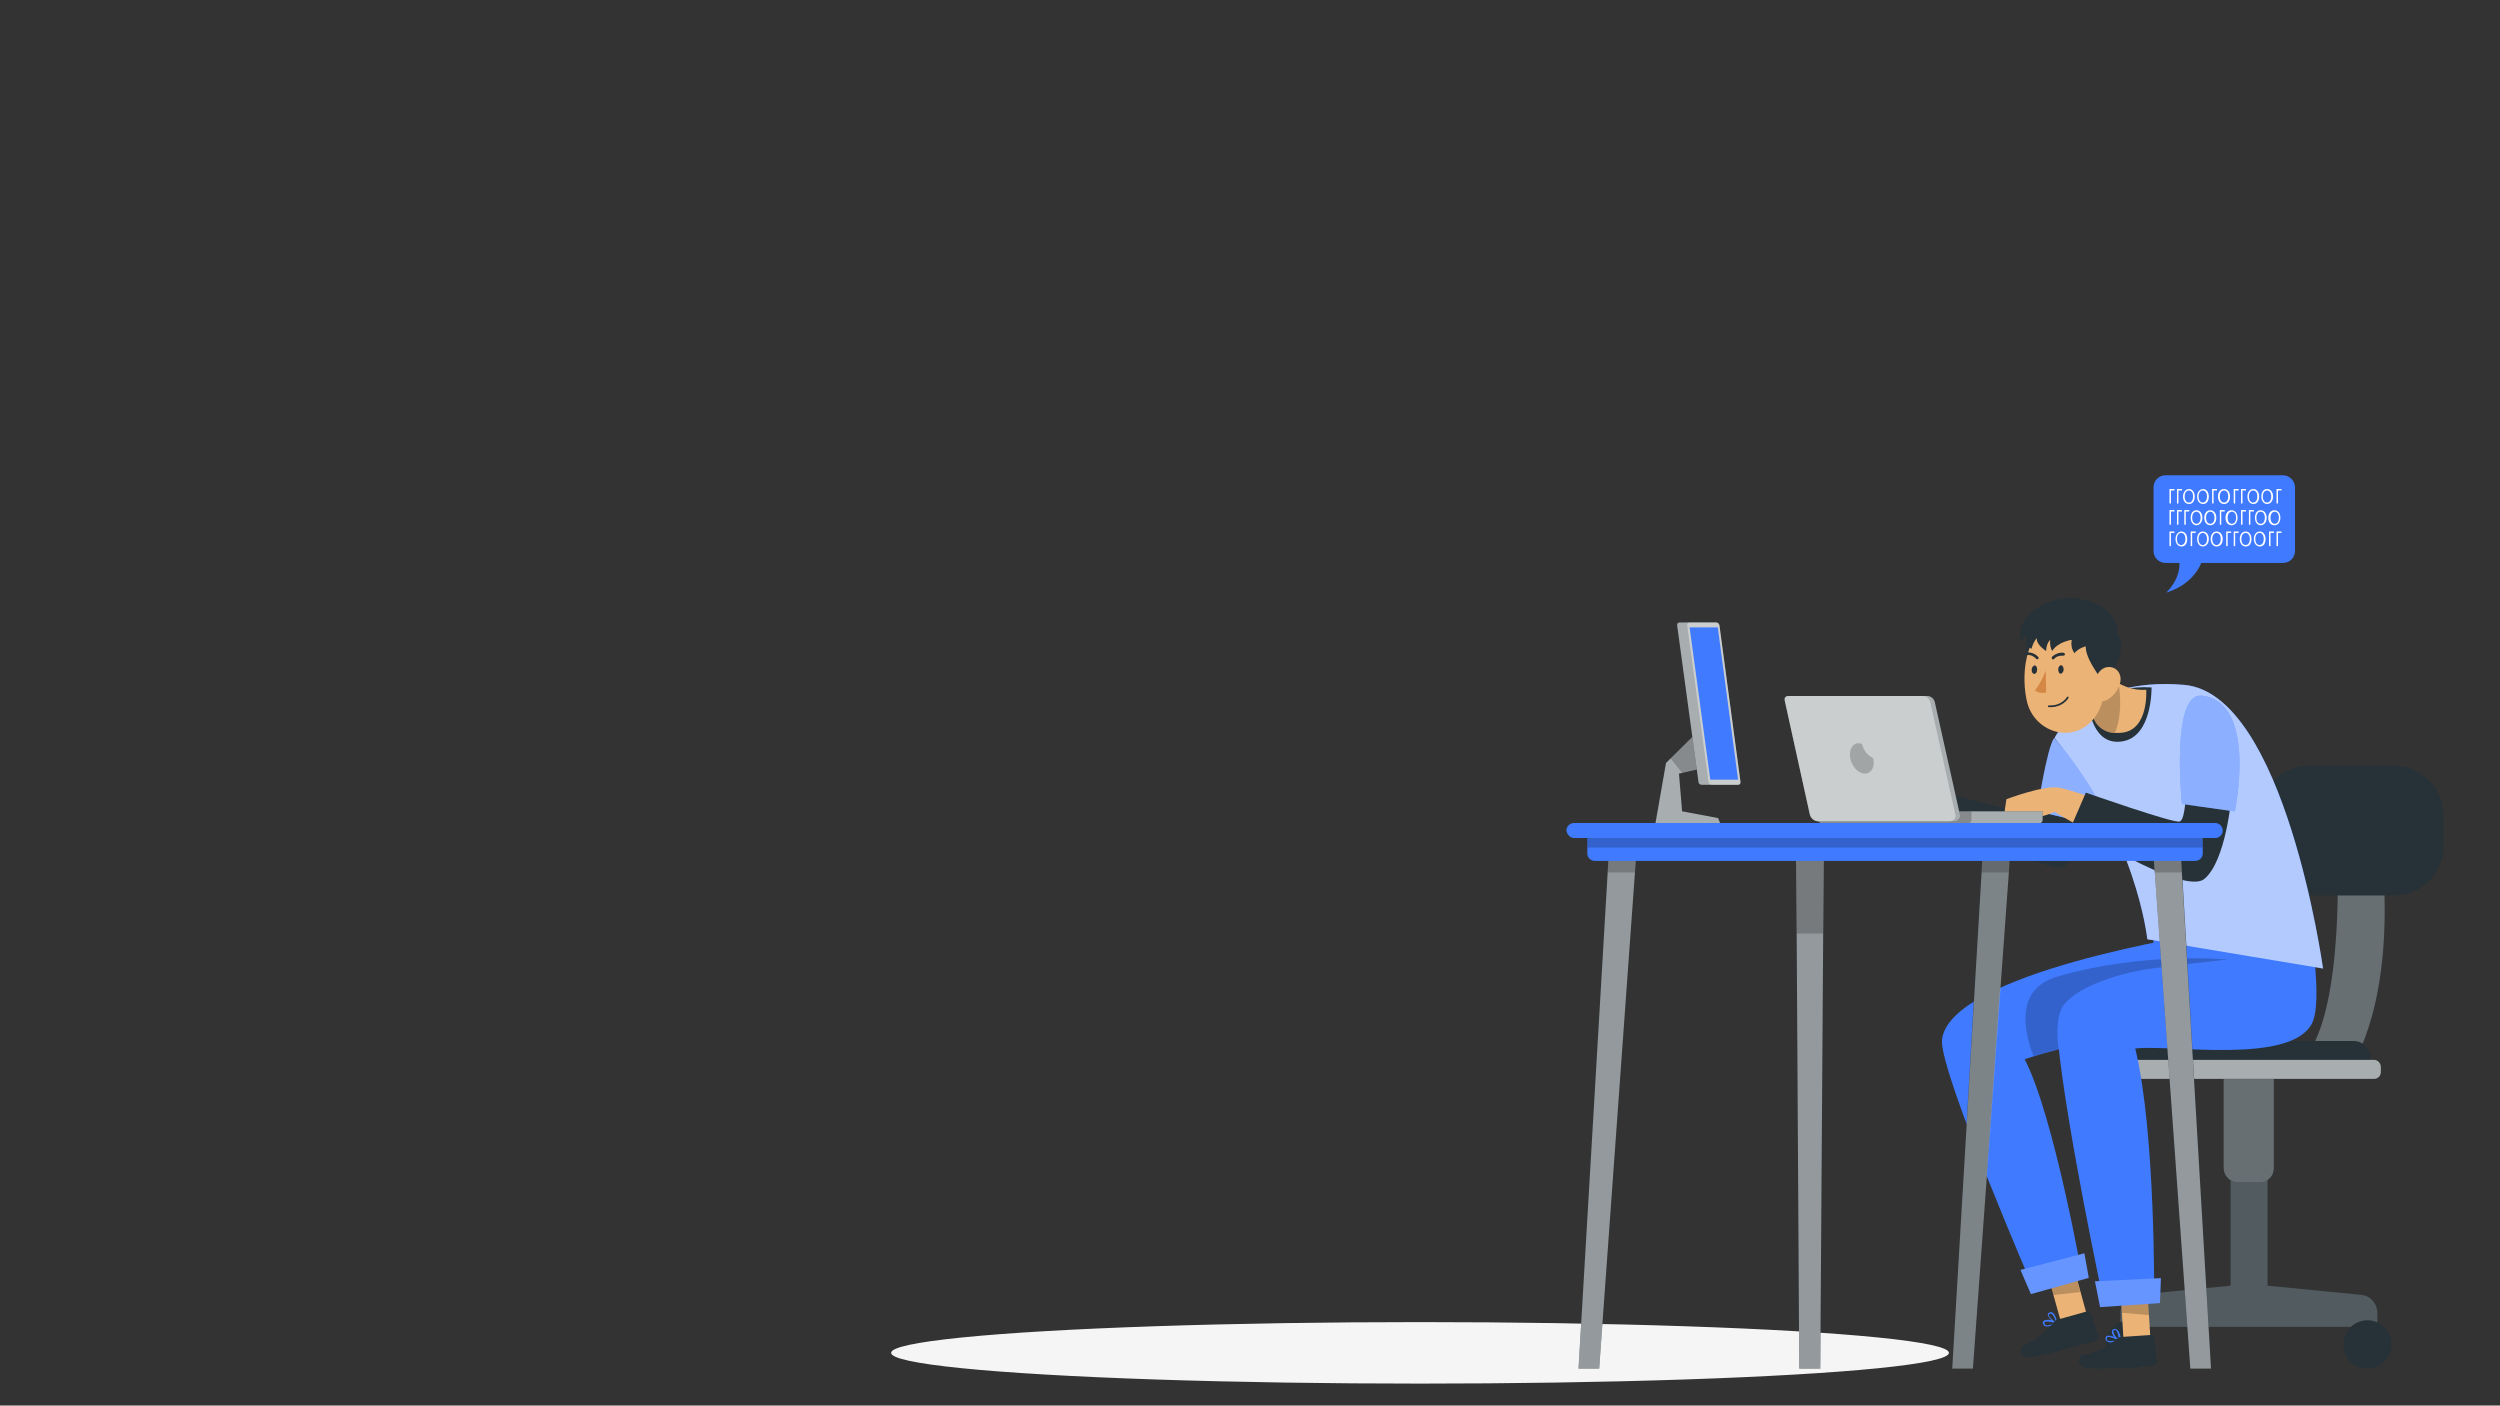 <?xml version="1.0" encoding="utf-8"?>
<!-- Generator: Adobe Illustrator 23.0.1, SVG Export Plug-In . SVG Version: 6.00 Build 0)  -->
<svg version="1.1" id="Layer_1" xmlns="http://www.w3.org/2000/svg" xmlns:xlink="http://www.w3.org/1999/xlink" x="0px" y="0px"
	 viewBox="0 0 1366 768" style="enable-background:new 0 0 1366 768;" xml:space="preserve">
<rect x="0" y="0" width="1366" height="768" fill="#333333" stroke="none"/>
<style type="text/css">
	.st0{fill:#F5F5F5;}
	.st1{fill:#407BFF;}
	.st2{fill:#FFFFFF;}
	.st3{fill:#263238;}
	.st4{opacity:0.2;fill:#FFFFFF;enable-background:new    ;}
	.st5{opacity:0.3;fill:#FFFFFF;enable-background:new    ;}
	.st6{opacity:0.6;fill:#FFFFFF;enable-background:new    ;}
	.st7{fill:#EBB376;}
	.st8{opacity:0.2;enable-background:new    ;}
	.st9{opacity:0.4;fill:#FFFFFF;enable-background:new    ;}
	.st10{fill:#D58745;}
	.st11{fill:none;stroke:#263238;stroke-width:0.977;stroke-linecap:round;stroke-linejoin:round;}
	.st12{opacity:0.5;fill:#FFFFFF;enable-background:new    ;}
</style>
<g id="freepik--Shadow--inject-2">
	<ellipse id="freepik--path--inject-2" class="st0" cx="775.9" cy="739.2" rx="289" ry="16.8"/>
</g>
<g id="freepik--speech-bubble--inject-2">
	<path class="st1" d="M1247.4,259.7h-64.1c-3.7,0-6.6,2.9-6.6,6.6V301c0,3.7,2.9,6.6,6.6,6.6h64.1c3.7,0,6.6-2.9,6.6-6.6v-34.7
		C1254,262.8,1251.1,259.7,1247.4,259.7z"/>
	<path class="st1" d="M1203.6,305.2c0,0-2.9,13.4-20,18.6c0,0,8.9-7.9,7-18.6H1203.6z"/>
	<path class="st2" d="M1243.9,267.2v7.9h0.8V268h1.9v-0.8H1243.9z"/>
	<path class="st2" d="M1242,271.3c0-2.5-1.4-4.1-3.3-4.1s-3.1,1.6-3.1,4.1s1.4,4.1,3.1,4.1C1240.6,275.4,1242,273.8,1242,271.3z
		 M1236.4,271.3c0-2.1,1-3.3,2.3-3.3s2.3,1.2,2.3,3.3c0,2.1-1,3.3-2.3,3.3S1236.4,273.4,1236.4,271.3z"/>
	<path class="st2" d="M1234.4,271.3c0-2.5-1.4-4.1-3.1-4.1c-1.9,0-3.3,1.6-3.3,4.1s1.4,4.1,3.3,4.1S1234.4,273.8,1234.4,271.3z
		 M1228.8,271.3c0-2.1,1-3.3,2.3-3.3c1.4,0,2.3,1.2,2.3,3.3c0,2.1-1,3.3-2.3,3.3C1229.8,274.6,1228.8,273.4,1228.8,271.3z"/>
	<path class="st2" d="M1224.5,267.2v7.9h0.8V268h1.9v-0.8H1224.5z"/>
	<path class="st2" d="M1220.5,267.2v7.9h0.8V268h1.9v-0.8H1220.5z"/>
	<path class="st2" d="M1218.5,271.3c0-2.5-1.4-4.1-3.3-4.1s-3.3,1.6-3.3,4.1s1.4,4.1,3.3,4.1
		C1217.2,275.4,1218.5,273.8,1218.5,271.3z M1212.9,271.3c0-2.1,1-3.3,2.3-3.3c1.4,0,2.3,1.2,2.3,3.3c0,2.1-1,3.3-2.3,3.3
		C1213.9,274.6,1212.9,273.4,1212.9,271.3z"/>
	<path class="st2" d="M1208.7,267.2v7.9h0.8V268h1.9v-0.8H1208.7z"/>
	<path class="st2" d="M1206.9,271.3c0-2.5-1.4-4.1-3.1-4.1s-3.3,1.6-3.3,4.1s1.4,4.1,3.3,4.1
		C1205.7,275.4,1206.9,273.8,1206.9,271.3z M1201.3,271.3c0-2.1,1-3.3,2.3-3.3s2.3,1.2,2.3,3.3c0,2.1-1,3.3-2.3,3.3
		S1201.3,273.4,1201.3,271.3z"/>
	<path class="st2" d="M1199.2,271.3c0-2.5-1.4-4.1-3.1-4.1s-3.3,1.6-3.3,4.1s1.4,4.1,3.3,4.1S1199.2,273.8,1199.2,271.3z
		 M1193.7,271.3c0-2.1,1-3.3,2.3-3.3c1.4,0,2.3,1.2,2.3,3.3c0,2.1-1,3.3-2.3,3.3C1194.7,274.6,1193.7,273.4,1193.7,271.3z"/>
	<path class="st2" d="M1189.5,267.2v7.9h0.8V268h1.9v-0.8H1189.5z"/>
	<path class="st2" d="M1185.4,267.2v7.9h0.8V268h1.9v-0.8H1185.4z"/>
	<path class="st2" d="M1246,282.9c0-2.5-1.4-4.1-3.3-4.1s-3.3,1.6-3.3,4.1s1.4,4.1,3.3,4.1S1246,285.4,1246,282.9z M1240.6,282.9
		c0-2.1,1-3.3,2.3-3.3s2.3,1.2,2.3,3.3c0,2.1-1,3.3-2.3,3.3S1240.6,285,1240.6,282.9z"/>
	<path class="st2" d="M1238.5,282.9c0-2.5-1.4-4.1-3.3-4.1s-3.1,1.6-3.1,4.1s1.4,4.1,3.1,4.1C1237.1,287,1238.5,285.4,1238.5,282.9z
		 M1232.9,282.9c0-2.1,1-3.3,2.3-3.3c1.4,0,2.3,1.2,2.3,3.3c0,2.1-1,3.3-2.3,3.3C1233.8,286.2,1232.9,285,1232.9,282.9L1232.9,282.9
		z"/>
	<path class="st2" d="M1228.8,278.8v7.9h0.8v-7.2h1.9v-0.8h-2.7V278.8z"/>
	<path class="st2" d="M1224.5,278.8v7.9h0.8v-7.2h1.9v-0.8h-2.7V278.8z"/>
	<path class="st2" d="M1222.6,282.9c0-2.5-1.4-4.1-3.3-4.1s-3.3,1.6-3.3,4.1s1.4,4.1,3.3,4.1S1222.6,285.4,1222.6,282.9z
		 M1217.2,282.9c0-2.1,1-3.3,2.3-3.3c1.4,0,2.3,1.2,2.3,3.3c0,2.1-1,3.3-2.3,3.3C1218.1,286.2,1217.2,285,1217.2,282.9z"/>
	<path class="st2" d="M1212.9,278.8v7.9h0.8v-7.2h1.9v-0.8h-2.7V278.8z"/>
	<path class="st2" d="M1211,282.9c0-2.5-1.4-4.1-3.3-4.1s-3.3,1.6-3.3,4.1s1.4,4.1,3.3,4.1S1211,285.4,1211,282.9z M1205.4,282.9
		c0-2.1,1-3.3,2.3-3.3s2.3,1.2,2.3,3.3c0,2.1-1,3.3-2.3,3.3S1205.4,285,1205.4,282.9z"/>
	<path class="st2" d="M1203.4,282.9c0-2.5-1.4-4.1-3.3-4.1s-3.1,1.6-3.1,4.1s1.4,4.1,3.1,4.1S1203.4,285.4,1203.4,282.9z
		 M1197.8,282.9c0-2.1,1-3.3,2.3-3.3s2.3,1.2,2.3,3.3c0,2.1-1,3.3-2.3,3.3S1197.8,285,1197.8,282.9L1197.8,282.9z"/>
	<path class="st2" d="M1193.5,278.8v7.9h0.8v-7.2h1.9v-0.8h-2.7V278.8z"/>
	<path class="st2" d="M1189.5,278.8v7.9h0.8v-7.2h1.9v-0.8h-2.7V278.8z"/>
	<path class="st2" d="M1185.4,278.8v7.9h0.8v-7.2h1.9v-0.8h-2.7V278.8z"/>
	<path class="st2" d="M1243.9,290.5v7.9h0.8v-7.2h1.9v-0.8h-2.7V290.5z"/>
	<path class="st2" d="M1239.8,290.5v7.9h0.8v-7.2h1.9v-0.8h-2.7V290.5z"/>
	<path class="st2" d="M1237.9,294.5c0-2.5-1.4-4.1-3.1-4.1c-1.9,0-3.3,1.6-3.3,4.1s1.4,4.1,3.3,4.1S1237.9,297.1,1237.9,294.5z
		 M1232.3,294.5c0-2.1,1-3.3,2.3-3.3c1.4,0,2.3,1.2,2.3,3.3c0,2.1-1,3.3-2.3,3.3S1232.3,296.7,1232.3,294.5z"/>
	<path class="st2" d="M1230.2,294.5c0-2.5-1.4-4.1-3.1-4.1c-1.9,0-3.3,1.6-3.3,4.1s1.4,4.1,3.3,4.1S1230.2,297.1,1230.2,294.5z
		 M1224.7,294.5c0-2.1,1-3.3,2.3-3.3s2.3,1.2,2.3,3.3c0,2.1-1,3.3-2.3,3.3S1224.7,296.7,1224.7,294.5z"/>
	<path class="st2" d="M1220.5,290.5v7.9h0.8v-7.2h1.9v-0.8h-2.7V290.5z"/>
	<path class="st2" d="M1216.4,290.5v7.9h0.8v-7.2h1.9v-0.8h-2.7V290.5z"/>
	<path class="st2" d="M1214.5,294.5c0-2.5-1.4-4.1-3.3-4.1s-3.3,1.6-3.3,4.1s1.4,4.1,3.3,4.1S1214.5,297.1,1214.5,294.5z
		 M1208.8,294.5c0-2.1,1-3.3,2.3-3.3c1.4,0,2.3,1.2,2.3,3.3c0,2.1-1,3.3-2.3,3.3S1208.8,296.7,1208.8,294.5z"/>
	<path class="st2" d="M1206.9,294.5c0-2.5-1.4-4.1-3.3-4.1s-3.1,1.6-3.1,4.1s1.4,4.1,3.1,4.1S1206.9,297.1,1206.9,294.5z
		 M1201.3,294.5c0-2.1,1-3.3,2.3-3.3s2.3,1.2,2.3,3.3c0,2.1-1,3.3-2.3,3.3S1201.3,296.7,1201.3,294.5z"/>
	<path class="st2" d="M1197,290.5v7.9h0.8v-7.2h1.9v-0.8h-2.7V290.5z"/>
	<path class="st2" d="M1195.1,294.5c0-2.5-1.4-4.1-3.1-4.1s-3.3,1.6-3.3,4.1s1.4,4.1,3.3,4.1S1195.1,297.1,1195.1,294.5z
		 M1189.5,294.5c0-2.1,1-3.3,2.3-3.3c1.4,0,2.3,1.2,2.3,3.3c0,2.1-1,3.3-2.3,3.3C1190.4,297.8,1189.5,296.7,1189.5,294.5z"/>
	<path class="st2" d="M1185.4,290.5v7.9h0.8v-7.2h1.9v-0.8h-2.7V290.5z"/>
</g>
<g id="freepik--Character--inject-2">
	<path class="st3" d="M1290.1,707.5l-51.1-5v-71.7h-20.2v71.7l-51.3,5c-5,0.6-8.9,4.8-8.9,9.9v7.6H1299v-7.6
		C1299,712.2,1295,707.8,1290.1,707.5z"/>
	<path class="st4" d="M1290.1,707.5l-51.1-5v-71.7h-20.2v71.7l-51.3,5c-5,0.6-8.9,4.8-8.9,9.9v7.6H1299v-7.6
		C1299,712.2,1295,707.8,1290.1,707.5z"/>
	<circle class="st3" cx="1163.8" cy="734.6" r="13.2"/>
	<circle class="st3" cx="1293.6" cy="734.6" r="13.2"/>
	<path class="st3" d="M1222.9,646h11.9c4.3,0,7.6-3.4,7.6-7.6l0,0v-56.2l0,0H1215l0,0v56.2C1215.2,642.7,1218.6,646,1222.9,646
		L1222.9,646z"/>
	<path class="st5" d="M1222.9,646h11.9c4.3,0,7.6-3.4,7.6-7.6l0,0v-56.2l0,0H1215l0,0v56.2C1215.2,642.7,1218.6,646,1222.9,646
		L1222.9,646z"/>
	<path class="st3" d="M1277.2,470c0,0,3.9,95.6-22.8,112.1h30.5c0,0,23.6-32.7,16.9-112.1L1277.2,470L1277.2,470z"/>
	<path class="st5" d="M1277.2,470c0,0,3.9,95.6-22.8,112.1h30.5c0,0,23.6-32.7,16.9-112.1L1277.2,470L1277.2,470z"/>
	<path class="st3" d="M1285.9,568.8h-117.7c-5.2,0-9.3,4.1-9.3,9.3v11.5l0,0h136.3l0,0v-11.5C1295.2,572.8,1291,568.8,1285.9,568.8z
		"/>
	<path class="st3" d="M1297.2,579.1H1157c-2,0-3.7,1.6-3.7,3.7v3c0,2,1.6,3.7,3.7,3.7h140.2c2,0,3.7-1.6,3.7-3.7v-3
		C1300.8,580.9,1299.2,579.1,1297.2,579.1z"/>
	<path class="st6" d="M1297.2,579.1H1157c-2,0-3.7,1.6-3.7,3.7v3c0,2,1.6,3.7,3.7,3.7h140.2c2,0,3.7-1.6,3.7-3.7v-3
		C1300.8,580.9,1299.2,579.1,1297.2,579.1z"/>
	<path class="st3" d="M1261.6,489.3h46.4c15,0,27.1-12.1,27.1-27.1v-16.7c0-15-12.1-27.1-27.1-27.1h-46.2c-15,0-27.1,12.1-27.1,27.1
		v16.7C1234.6,477.2,1246.8,489.3,1261.6,489.3z"/>
	<g id="freepik--group--inject-2">
		<polygon class="st7" points="1175.2,734.4 1160.3,732.4 1158.2,697.1 1172.9,699.1 		"/>
		<polygon class="st8" points="1172.9,699.1 1158.2,697.1 1159.4,717.3 1174.2,718.6 		"/>
		<path class="st1" d="M1174.6,527.5l3.5-22.6l83-5c0,0,8.9,47,2,59.6c-12.1,22.3-77.2,11.1-96.4,13.4
			c11.3,46.6,10.3,137.8,10.3,137.8l-27.3,2c0,0-21-98.2-25.3-144.8C1121.7,536.4,1147.9,537.2,1174.6,527.5z"/>
		<polygon class="st1" points="1180.2,712 1147.5,714.2 1144.7,700.1 1180.7,698.4 		"/>
		<polygon class="st7" points="1141,721.2 1126.1,722.3 1116.6,688.3 1131.7,687.2 		"/>
		<path class="st1" d="M1124.1,722.9L1124.1,722.9L1124.1,722.9c-1.3,0.8-2.6,1.3-3.9,1.6c-1,0.4-2,0.4-3,0c-0.6-0.4-1-1.1-1-1.8
			c0-0.4,0.2-1,0.6-1.1c1.3-0.6,2.8-0.6,4.3-0.2c-1.1-0.8-1.8-1.8-2.2-3c0-0.6,0.4-1.1,1-1.3c0.6-0.2,1.1-0.2,1.5,0
			c1.8,1,2.6,5.2,2.6,5.4l0,0h0.2C1124.1,722.7,1124.1,722.9,1124.1,722.9z M1122.9,722.1l0.4,0.2c-0.4-1.3-1.1-3.7-2.2-4.3
			c-0.2-0.2-0.6-0.2-0.8-0.2h-0.2c-0.6,0.2-0.6,0.6-0.6,0.8C1119.6,719.7,1121.5,721.4,1122.9,722.1z M1122.9,722.9
			c-2-0.6-4.6-1.1-5.6-0.6c-0.2,0.2-0.2,0.4-0.2,0.6c0,0.4,0.2,1,0.6,1.1C1118.5,724.5,1120.4,724.1,1122.9,722.9L1122.9,722.9z"/>
		<polygon class="st8" points="1131.7,687.2 1116.6,688.3 1122,707.6 1136.6,706 		"/>
		<path class="st1" d="M1111.6,705.4l26.2-7.6c0,0-15.6-88.4-31.5-119c1.1-0.4,2.8-1,4.6-1.5c3.5-1.1,8.1-2.4,13.7-3.9
			c38-10.5,115.3-30.5,115.3-30.5l-35.3-32.9c0,0-140.6,21.4-143.5,58.5C1060,586.2,1111.6,705.4,1111.6,705.4z"/>
		<polygon class="st1" points="1141.3,698.2 1109.7,707.1 1104,693.9 1138.9,684.8 		"/>
		<path class="st8" d="M1111.1,577.1c3.5-1.1,8.1-2.4,13.7-3.9c-1.1-8.9-1.1-19.4,3.2-24.5c8.5-10.4,30.7-16.7,43.2-18.8
			c10.5-1.8,45.9-5.6,45.9-5.6s-45.9-4.5-92.9,9.3C1101,540.3,1105.7,563.1,1111.1,577.1z"/>
		<polygon class="st4" points="1180.2,712 1147.5,714.2 1144.7,700.1 1180.7,698.4 		"/>
		<polygon class="st4" points="1141.3,698.2 1109.7,707.1 1104,693.9 1138.9,684.8 		"/>
		<path class="st3" d="M1124.7,720.9l16.2-4.5c0.6-0.2,1.1,0.2,1.3,0.8l0,0l4.3,12.6c0.4,1.5-0.4,2.8-1.8,3.2l0,0
			c-5.6,1.5-8.3,1.8-15.6,3.9c-6.3,2-12.6,3.5-19.2,4.6c-6.3,0.8-6.7-5.4-4.3-6.3c6.1-2,13.4-8.3,16.5-12.6
			C1122.9,721.5,1123.7,721.1,1124.7,720.9z"/>
		<path class="st1" d="M1158.8,732.4h-0.4l-0.4,0.2l0,0h-0.2c-1.3,0.4-2.6,0.6-3.9,0.8c-1,0.2-2,0-2.8-0.6c-0.6-0.6-0.8-1.1-0.6-1.8
			c0-0.4,0.4-1,0.8-1.1c1.5-0.2,3,0,4.1,0.8c-1-1-1.5-2-1.5-3.4c0.2-0.6,0.6-1.1,1.3-1.1c0.6-0.2,1.1,0,1.6,0.4
			C1158.6,727.9,1159,732,1158.8,732.4L1158.8,732.4L1158.8,732.4z M1157.2,731.4l0.4,0.2c0-1.6-0.4-3.2-1.3-4.6
			c-0.2-0.2-0.6-0.4-0.8-0.2h-0.2c-0.6,0-0.6,0.4-0.6,0.6C1155,729,1155.8,730.5,1157.2,731.4z M1157,732.2c-1.8-1-4.3-2-5.4-1.6
			c-0.2,0-0.4,0.4-0.4,0.6c-0.2,0.4,0,1,0.4,1.3C1152.5,732.9,1154.4,732.9,1157,732.2L1157,732.2z"/>
		<path class="st3" d="M1159.2,730.5l16.7-1.1c0.6,0,1.1,0.4,1.1,1l0,0l1.6,13.2c0.2,1.5-1,2.8-2.4,2.8c-5.7,0.2-8.5,0-16,0.6
			c-6.5,0.8-13,1-19.6,0.6c-6.3-0.6-5.4-6.7-2.8-7.1c6.3-0.8,14.9-5.4,18.8-8.9C1157.3,730.8,1158.2,730.5,1159.2,730.5z"/>
		<path class="st3" d="M1140.6,443.3c0,0-4.6,25.4-13.2,30.3c-8.5,4.8-66.7-29.9-66.7-29.9l4.8-9.9c0,0,48.9,13.2,49.2,13.2
			c0.4,0,1.8-11.1,1.8-11.1L1140.6,443.3z"/>
		<path class="st1" d="M1122.4,403.3c-3.9,4.8-9.3,40-9.3,40l28.6,6.7l6.1-17.8L1122.4,403.3z"/>
		<path class="st9" d="M1122.4,403.3c-3.9,4.8-9.3,40-9.3,40l28.6,6.7l6.1-17.8L1122.4,403.3z"/>
		<path class="st1" d="M1269.3,529.2l-96-16c0,0-5.9-57-50.7-109.9c0,0,15.6-33.8,70.7-29.1C1248.5,378.8,1269.3,529.2,1269.3,529.2
			z"/>
		<path class="st6" d="M1269.3,529.2l-96-16c0,0-5.9-57-50.7-109.9c0,0,15.6-33.8,70.7-29.1C1248.5,378.8,1269.3,529.2,1269.3,529.2
			z"/>
		<path class="st7" d="M1194.4,422.7c0,0,1,26.4-2,27.9s-58.5-18.8-67.2-20.2c-8.7-1.5-28.9,6.3-28.9,6.3l-1.8,12.1
			c0,0,18-0.4,28.1-5.2c0,0,64.8,38.8,78.8,36.6c13.9-2.2,19-54.6,19-54.6L1194.4,422.7z"/>
		<path class="st3" d="M1194.4,432.2c0,0-0.2,15.6-3.4,16.7c-3.2,1.1-51.3-15.8-51.3-15.8l-7.6,17.6c0,0,60.8,39.2,72.4,29.5
			c11.7-9.7,14.7-44.2,14.7-44.2L1194.4,432.2z"/>
		<path class="st1" d="M1203.1,380.1c-17.2-1.8-10.9,59.2-10.9,59.2l28.9,4.1C1221.2,443.5,1233.6,383.3,1203.1,380.1z"/>
		<path class="st9" d="M1203.1,380.1c-17.2-1.8-10.9,59.2-10.9,59.2l28.9,4.1C1221.2,443.5,1233.6,383.3,1203.1,380.1z"/>
		<path class="st3" d="M1175.6,375.6c0,0,0.6,26.9-16,29.5c-16.5,2.6-18.2-19.2-18.2-19.2S1152.8,374.2,1175.6,375.6z"/>
		<path class="st7" d="M1134.4,390.6c2.8-1,5.9-1,8.9,0c1.3,5.7,6.5,9.9,12.3,9.9c1.5,0,2.8,0,4.3-0.2c14.3-2,12.8-23.4,12.8-23.4
			c-5.2,0.4-10.4-1-15-3.5l0,0c-3.9-2.2-7.3-5.2-9.9-8.7L1134.4,390.6z"/>
		<path class="st8" d="M1134.4,390.6c2.8-1,5.9-1,8.9,0c1.3,5.7,6.5,9.9,12.3,9.9c3.7-9.1,3.2-19.6,2-27.1l0,0
			c-3.9-2.2-7.3-5.2-9.9-8.7L1134.4,390.6z"/>
		<path class="st3" d="M1123.3,348.9c6.3,4.3,3.5,11.7-10.9,23.2c-5.9-7.6-6.9-22.4-2.2-26.2
			C1114.8,342.3,1117.8,345.2,1123.3,348.9z"/>
		<path class="st7" d="M1150.8,361c-0.8,15.6-0.4,24.9-8,33.1c-11.7,12.3-31,5.4-35.1-10.1c-3.5-13.9-1.8-37.2,13.4-43.6
			c10.7-4.6,23.4,0.4,28.1,11.1C1150.4,354.3,1151,357.7,1150.8,361z"/>
		<path class="st3" d="M1127.6,365.7c0,1.3-0.8,2.2-1.5,2.4c-0.8,0.2-1.5-1-1.5-2.2c0-1.2,0.6-2.4,1.5-2.4
			S1127.4,364.3,1127.6,365.7z"/>
		<path class="st3" d="M1113.1,365.8c0,1.3-0.6,2.4-1.5,2.4c-1,0-1.5-1-1.5-2.2c0-1.3,0.8-2.2,1.5-2.4
			C1112.4,363.4,1113.1,364.5,1113.1,365.8z"/>
		<path class="st10" d="M1117.8,366.4c-1.5,3.9-3.4,7.6-5.9,10.9c1.8,1.3,4.1,1.6,6.1,1.1L1117.8,366.4z"/>
		<path class="st3" d="M1106.7,357.5c0.2,0.2,0.4,0.4,0.8,0.4c1.8-0.2,3.7,0.6,5,2c0.2,0.4,0.8,0.4,1.1,0.2c0.4-0.2,0.4-0.8,0.2-1
			l0,0c-1.5-1.8-3.9-2.8-6.3-2.6c-0.4,0-0.8,0.4-0.8,0.8l0,0l0,0C1106.7,357.3,1106.7,357.5,1106.7,357.5z"/>
		<path class="st3" d="M1121.5,360.3c0.2,0,0.6,0,0.8-0.2c1.3-1.5,3.2-2,5-1.8c0.4,0,0.8-0.2,1-0.6c0-0.4-0.2-0.8-0.6-1
			c-2.4-0.4-4.8,0.6-6.5,2.2c-0.2,0.4-0.2,0.8,0,1.1l0,0L1121.5,360.3z"/>
		<path class="st3" d="M1144.3,347.3c-7.3,2.6-6.3,10.4,5,25.3c7.6-5.9,12.1-20,8.5-24.9C1154.3,342.8,1150.6,344.9,1144.3,347.3z"
			/>
		<path class="st7" d="M1158.4,373.2c-1,3.9-3.5,7.1-6.9,9.1c-4.5,2.6-8-1.1-7.8-6.1c0.2-4.5,2.8-11.1,7.8-11.7
			C1156.6,363.9,1159.7,368.6,1158.4,373.2z"/>
		<path class="st11" d="M1129.8,381.1c0,0-2.8,5.2-10.3,4.8"/>
		<path class="st3" d="M1142.6,352.6c0,0-6.1,0.4-9.1,4.3c-1.5-2-2-4.6-1.5-7.3c0,0-7.5,1-10.7,6.1c-1-1.8-1.3-3.9-1.1-6.1
			c-1.5,1.6-2.2,3.9-2.2,6.1c0,0-5.7-3.5-5-7.1c-1.5,1.6-2.4,3.7-3,5.9c0,0-3.7-1.3-3-8c-1.3,1.3-2.2,3-2.6,4.8
			c0,0-4.8-13.7,13.5-21.6c18.4-7.8,39.6,1.5,39.2,16.7C1156.8,361.9,1142.6,352.6,1142.6,352.6z"/>
		<path class="st3" d="M993.6,443.3v4.8c0,1.5,2.6,2.6,3.9,2.6h114.7c1.5,0,3.9-1.1,3.9-2.6v-4.8H993.6z"/>
		<path class="st6" d="M993.6,443.3v4.8c0,1.5,2.6,2.6,3.9,2.6h114.7c1.5,0,3.9-1.1,3.9-2.6v-4.8H993.6z"/>
		<path class="st8" d="M993.6,443.3v4.8c0,1.5,2.6,2.6,3.9,2.6h75.8c1.5,0,3.9-1.1,3.9-2.6v-4.8H993.6z"/>
		<path class="st3" d="M975.2,382.9l13.7,62.2c0.6,2,2.2,3.5,4.5,3.7h74.6c1.8-0.2,3.2-1.6,3-3.5c0-0.2,0-0.4-0.2-0.6l-13.7-61.4
			c-0.6-1.8-2.4-3.2-4.5-3H978C975.9,380.1,974.8,380.9,975.2,382.9z"/>
		<path class="st6" d="M975.2,382.9l13.7,62.2c0.6,2,2.2,3.5,4.5,3.7h74.6c1.8-0.2,3.2-1.6,3-3.5c0-0.2,0-0.4-0.2-0.6l-13.7-61.4
			c-0.6-1.8-2.4-3.2-4.5-3H978C975.9,380.1,974.8,380.9,975.2,382.9z"/>
		<path class="st9" d="M975.2,382.9l13.7,62.2c0.6,2,2.2,3.5,4.5,3.7h72.1c1.8-0.2,3.2-1.6,3-3.5c0-0.2,0-0.4-0.2-0.6l-13.7-61.4
			c-0.6-1.8-2.4-3.2-4.5-3H978C975.9,380.1,974.8,380.9,975.2,382.9z"/>
		<path class="st8" d="M1019,422.7c-3.5,0-7.1-3.7-8-8.3s1.1-8.3,4.6-8.3c0.6,0,1.3,0.2,1.8,0.4c0.8,3.4,2.8,6.1,5.9,7.6
			c0,0.2,0,0.2,0.2,0.4C1024.7,418.9,1022.5,422.7,1019,422.7z"/>
	</g>
	<polygon class="st3" points="927.8,399.6 910.3,416.9 904.4,450.6 940.2,450.6 938.8,447 919.1,443.3 917.4,422.7 930.4,419.7 	"/>
	<polygon class="st6" points="904.4,450.6 940.2,450.6 938.8,447 919.1,443.3 917.4,422.7 919.1,422.3 930.4,419.7 927.8,399.6 
		910.3,416.9 	"/>
	<polygon class="st8" points="912.8,414.4 919.1,422.3 930.4,419.7 927.8,399.6 	"/>
	<path class="st3" d="M929.7,428.8h20c0.8,0,1.3-0.6,1.3-1.3v-0.2l-11.5-85.6c-0.2-1-1-1.6-1.8-1.6h-20c-0.8,0-1.3,0.6-1.3,1.3
		c0,0.2,0,0.2,0,0.4l11.7,85.8C928.1,428,928.9,428.8,929.7,428.8z"/>
	<path class="st6" d="M929.7,428.8h20c0.8,0,1.3-0.6,1.3-1.3v-0.2l-11.5-85.6c-0.2-1-1-1.6-1.8-1.6h-20c-0.8,0-1.3,0.6-1.3,1.3
		c0,0.2,0,0.2,0,0.4l11.7,85.8C928.1,428,928.9,428.8,929.7,428.8z"/>
	<path class="st9" d="M935.2,428.8h14.5c0.8,0,1.3-0.6,1.3-1.3v-0.2l-11.5-85.6c-0.2-1-1-1.6-1.8-1.6h-14.5c-0.8,0-1.3,0.6-1.3,1.3
		c0,0.2,0,0.2,0,0.4l11.7,85.8C933.8,428,934.5,428.8,935.2,428.8z"/>
	<polygon class="st1" points="934.5,426 949.7,426 938.6,342.8 923.2,342.8 	"/>
	<polygon class="st3" points="1066.7,747.8 1078,747.8 1098.4,463.1 1083.4,463.1 	"/>
	<polygon class="st9" points="1066.7,747.8 1078,747.8 1097.6,477.2 1098.4,463.7 1083.4,463.7 1082.7,477.2 	"/>
	<polygon class="st8" points="1082.7,476.7 1097.6,476.7 1098.4,463.7 1083.4,463.7 	"/>
	<polygon class="st3" points="983.1,747.8 994.6,747.8 996.6,463.1 981.3,463.1 	"/>
	<polygon class="st12" points="981.3,463.7 981.7,509.6 983.1,747.8 994.6,747.8 996.2,509.6 996.6,463.7 	"/>
	<polygon class="st8" points="981.3,463.7 981.7,510.1 996.2,510.1 996.6,463.7 	"/>
	<polygon class="st3" points="862.5,747.8 873.8,747.8 894.2,463.1 879.2,463.1 	"/>
	<polygon class="st12" points="862.5,747.8 873.8,747.8 893.3,477.2 894.2,463.7 879.2,463.7 878.4,477.2 	"/>
	<polygon class="st8" points="878.4,476.7 893.3,476.7 894.2,463.7 879.2,463.7 	"/>
	<polygon class="st3" points="1196.8,747.8 1208.1,747.8 1191.5,463.1 1176.4,463.1 	"/>
	<polygon class="st12" points="1176.4,463.7 1177.4,477.2 1196.8,747.8 1208.1,747.8 1192.2,477.2 1191.5,463.7 	"/>
	<polygon class="st8" points="1191.5,463.7 1176.4,463.7 1177.4,476.7 1192.2,476.7 	"/>
	<path class="st1" d="M1203.5,456H867.3l0,0v10.3c0,2.2,1.8,4.1,4.1,4.1l0,0h328.1c2.2,0,4.1-1.8,4.1-4.1l0,0L1203.5,456L1203.5,456
		z"/>
	<rect x="867.3" y="456" class="st8" width="336.2" height="7.1"/>
	<path class="st1" d="M860.2,457.9h350.2c2.2,0,4.1-1.8,4.1-4.1l0,0c0-2.2-1.8-4.1-4.1-4.1l0,0H860c-2.2,0-4.1,1.8-4.1,4.1l0,0
		C856.2,456,858,457.9,860.2,457.9L860.2,457.9z"/>
</g>
</svg>
